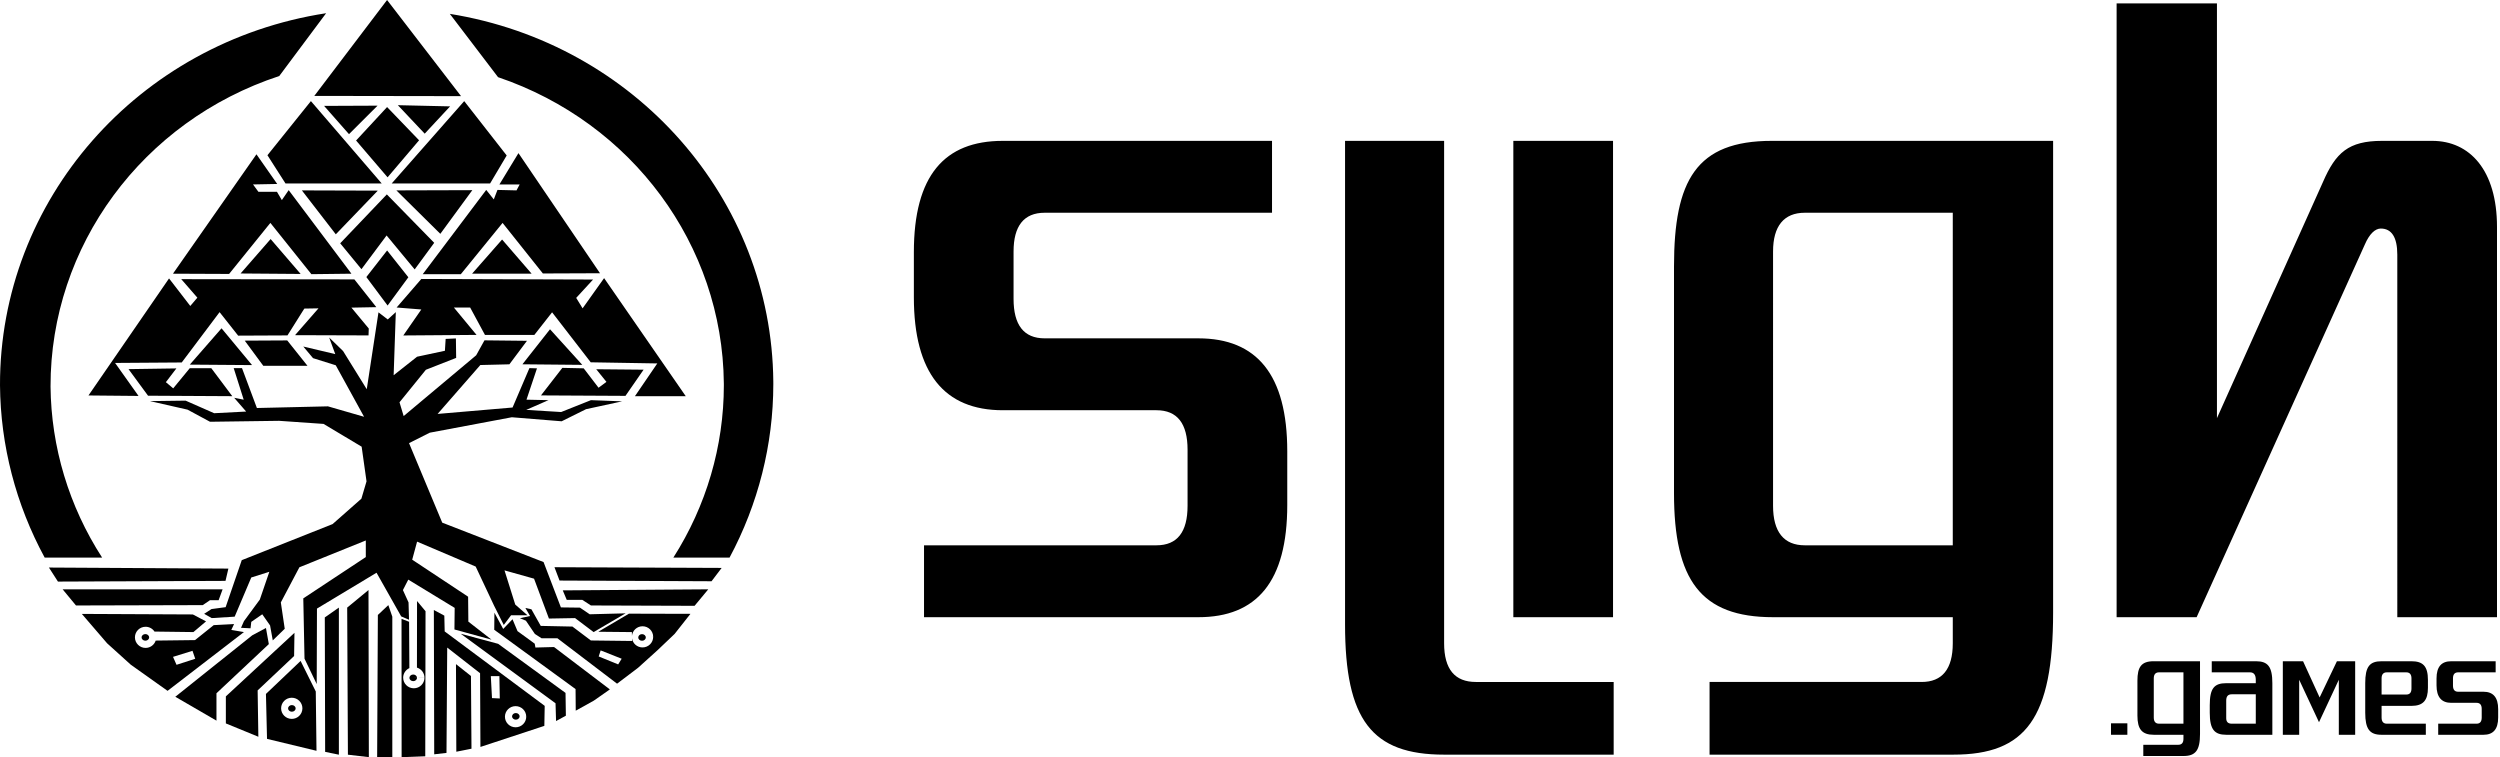 <?xml version='1.0' encoding='utf-8'?>
<!--
Copyright © 2025 Frederic Nowak. All Rights Reserved.
Copyright © 2025 Sligh Games. All Rights Reserved.
-->
<svg xmlns="http://www.w3.org/2000/svg" version="1.1" width="762.926" height="231.162" viewBox="0 0 762.926 231.162" style="fill:#000000;fill-opacity:1;fill-rule:nonzero;stroke:none;stroke-width:0.599">
  <path d="M 99.524,4.032 C 42.106,12.879 -0.128,61.066 2.9110281e-4,117.586 0.159,135.92 4.835,153.95 13.636,170.165 h 17.531 C 21.048,154.508 15.599,136.43 15.423,117.944 15.364,75.071 43.452,36.942 85.223,23.199 Z M 137.275,4.228 151.99,23.549 c 40.932,13.878 68.5,51.238 68.903,93.382 l 0.005,0.676 c -0.015,18.572 -5.35,36.772 -15.414,52.558 h 17.151 c 8.768,-16.354 13.349,-34.524 13.358,-52.966 l -0.004,-0.773 C 235.5,60.674 193.849,13.336 137.275,4.228 Z" />
  <path d="M 118.12,6.8144815e-6 140.697,29.341 95.916,29.267 Z" />
  <path d="m 121.41,32.099 8.198,8.693 7.747,-8.33 z" />
  <path d="m 103.817,74.247 14.232,-14.923 14.457,14.778 -5.963,8.113 -8.568,-10.359 -7.674,10.287 z" />
  <path d="m 129.007,83.674 19.373,-25.716 2.31,2.896 1.118,-2.896 5.812,0.143 0.969,-1.809 h -6.186 l 5.812,-9.562 24.886,36.656 -17.436,0.071 -12.295,-15.431 -12.741,15.648 z" />
  <path d="m 26.999,120.683 24.587,-35.715 6.484,8.405 2.16,-2.536 -4.918,-5.649 52.829,0.072 6.705,8.475 -7.599,0.145 5.291,6.374 -0.073,2.102 -22.428,-0.074 7.152,-8.185 -4.32,0.072 -5.143,8.187 -15.051,0.071 -5.663,-7.172 -11.55,15.358 -20.341,0.145 7.154,10.07 z" />
  <path d="m 165.09,120.665 6.517,-8.402 6.518,0.139 4.533,5.923 2.409,-1.791 -3.116,-3.858 14.452,0.138 -5.526,7.989 z" />
  <path d="m 108.664,42.882 9.463,-10.213 9.762,10.142 -9.613,11.3 z" />
  <path d="M 81.616,47.371 94.879,30.853 116.487,55.99 H 87.129 Z" />
  <path d="m 111.8,84.546 6.335,-8.114 6.482,8.185 -6.335,8.621 z" />
  <path d="m 144.06,83.524 9.164,-10.43 9.016,10.43 z" />
  <path d="m 73.418,83.457 9.167,-10.504 9.164,10.649 z" />
  <path d="m 57.921,111.271 9.686,-11.084 9.314,11.229 z" />
  <path d="m 159.424,111.171 8.423,-10.691 9.845,10.864 z" />
  <path d="m 120.964,58.103 13.41,13.257 9.763,-13.328 z" />
  <path d="m 74.685,103.953 5.663,7.68 h 13.486 l -6.185,-7.751 z" />
  <path d="m 98.902,32.316 7.6,8.621 8.718,-8.693 z" />
  <path d="M 78.262,47.087 52.78,83.524 69.916,83.598 82.508,68.021 95.026,83.669 107.247,83.524 88.098,58.025 86.011,61.066 84.521,58.532 h -5.663 l -1.64,-2.247 7.376,-0.144 z" />
  <path d="m 39.218,112.646 5.96,8.113 25.708,0.144 -6.409,-8.547 h -6.558 l -5.065,6.157 -2.236,-1.883 3.205,-4.202 z" />
  <path d="m 128.575,85.132 52.412,0.173 -5.146,5.603 1.951,3.189 6.563,-9.223 24.92,36.038 h -15.518 l 6.828,-10.001 -20.31,-0.344 -11.794,-15.26 -5.409,6.898 h -15.077 l -4.521,-8.363 h -4.968 l 6.919,8.363 -22.349,0.171 5.5,-7.931 -7.538,-0.602 z" />
  <path d="m 119.532,55.994 22.131,-25.136 12.964,16.589 -5.068,8.547 z" />
  <path d="m 92.121,58.103 10.356,13.402 12.817,-13.328 z" />
  <path d="m 120.791,95.247 -2.459,2.245 -2.832,-2.174 -3.577,23.47 -7.228,-11.662 -4.246,-4.128 1.864,5.07 -9.76,-2.317 2.979,3.549 6.931,2.174 8.642,15.719 -11.027,-3.187 -21.682,0.508 -4.545,-12.171 h -2.535 l 3.057,9.634 -2.907,-0.58 3.653,4.2 -9.763,0.507 -8.717,-3.84 -10.878,0.145 11.474,2.608 6.855,3.695 21.089,-0.288 13.56,0.942 11.626,6.952 1.488,10.578 -1.564,5.287 -8.792,7.754 -27.718,11.009 -4.918,14.344 -4.322,0.579 -2.236,1.449 2.31,1.304 7.004,-0.434 5.068,-11.954 5.514,-1.74 -2.905,8.476 -4.845,6.593 -0.893,2.029 2.906,0.145 0.223,-1.957 3.353,-2.317 2.383,3.404 0.822,4.565 3.651,-3.549 -1.192,-8.042 5.663,-10.721 20.268,-8.185 v 5.07 l -19.076,12.604 0.372,18.401 3.724,7.751 0.076,-23.037 18.179,-10.941 7.527,13.331 2.386,1.013 -0.149,-5.289 -1.714,-3.766 1.638,-3.187 14.158,8.621 -0.073,6.59 11.327,3.115 -7.08,-5.506 -0.074,-7.606 -17.063,-11.3 1.491,-5.506 17.882,7.606 5.588,11.882 2.981,5.94 2.235,-2.97 h 4.992 l -3.727,-3.261 -3.277,-10.43 9.017,2.534 4.543,12.17 7.975,-0.143 5.661,4.274 9.762,-5.723 -10.954,0.288 -2.981,-2.028 -5.811,-0.071 -5.291,-13.836 -30.922,-12.028 -10.132,-24.267 6.333,-3.186 25.036,-4.71 15.202,1.232 7.451,-3.695 11.027,-2.391 -9.537,-0.362 -9.091,3.623 -10.655,-0.653 6.779,-2.97 -6.705,-0.145 3.204,-9.563 -2.309,-0.071 -5.141,12.025 -22.876,1.957 13.04,-14.923 8.865,-0.217 5.366,-7.172 -12.967,-0.145 -2.533,4.564 -22.131,18.546 -1.267,-4.203 8.049,-9.925 9.24,-3.623 -0.076,-5.94 -3.129,0.145 -0.225,3.621 -8.492,1.812 -7.154,5.651 z" />
  <path d="m 68.924,212.514 20.937,-19.391 -0.109,7.071 -11.13,10.5 0.219,14.143 -9.917,-4.071 z" />
  <path d="m 171.737,180.164 44.411,-0.323 -4.186,5.035 -31.627,-0.106 -2.644,-1.715 h -4.74 z" />
  <path d="m 150.882,186.978 2.68,4.959 2.839,-2.966 1.526,3.63 5.257,3.833 0.211,1.174 5.678,-0.152 17.035,12.932 -4.89,3.425 -5.521,3.069 -0.052,-6.595 -24.815,-18.096 z" />
  <path d="m 132.399,186.156 0.112,44.036 3.745,-0.429 0.221,-32.142 10.028,7.823 0.109,22.497 19.505,-6.427 0.109,-6.108 -30.523,-22.714 -0.109,-4.82 z m 17.386,20.18 h 2.613 l 0.121,6.817 -2.378,-0.116 z m 7.553,9.154 c 1.794,-0.002 3.252,1.44 3.254,3.224 l -3.25,0.005 h 3.25 c 0,1.781 -1.455,3.228 -3.247,3.228 -1.794,0 -3.25,-1.442 -3.252,-3.226 -0.002,-1.781 1.45,-3.228 3.245,-3.23 z" />
  <path d="m 53.497,212.632 23.474,-18.747 4.187,-2.25 0.88,4.927 -15.979,14.999 v 8.358 z" />
  <path d="m 115.312,187.666 3.197,-3 1.213,3.535 v 42.961 l -4.628,-0.106 z" />
  <path d="m 99.118,188.418 4.298,-3 v 44.89 l -4.19,-0.856 z" />
  <path d="m 19.114,179.845 h 48.818 l -1.213,3.321 h -2.644 l -2.205,1.5 -38.679,0.106 z" />
  <path d="m 160.336,185.538 1.422,2.453 -3.102,0.665 1.839,0.766 2.734,4.038 2.051,1.329 h 4.837 l 18.191,13.852 6.413,-4.855 5.943,-5.368 5.205,-4.959 4.837,-6.134 -18.772,-0.051 -9.359,5.52 10.254,0.103 0.024,1.173 c 0.143,-1.664 1.543,-2.945 3.223,-2.951 1.794,-0.002 3.25,1.44 3.254,3.224 l -3.249,0.005 h 3.249 c 0,1.783 -1.455,3.228 -3.249,3.23 -1.614,0 -2.983,-1.177 -3.214,-2.764 l 0.014,0.793 -12.566,-0.154 -5.627,-4.242 -9.675,-0.206 -2.839,-5.06 z m 22.964,12.946 6.418,2.54 -1.071,1.733 -5.941,-2.425 z" />
  <path d="m 91.736,201.698 -10.579,10.07 0.33,13.714 15.098,3.641 -0.221,-18.106 z m -2.701,11.229 c 1.792,-0.002 3.25,1.44 3.252,3.224 l -3.247,0.005 h 3.247 c 0,1.783 -1.453,3.228 -3.247,3.228 -1.794,0.002 -3.25,-1.443 -3.252,-3.224 0,-1.784 1.453,-3.231 3.247,-3.233 z" />
  <path d="m 169.207,173.096 51.019,0.214 -3.085,4.071 -46.39,-0.214 z" />
  <path d="m 14.927,173.197 54.769,0.321 -0.88,3.75 -51.133,0.214 z" />
  <path d="m 90.215,216.183 c 0,0.558 -0.512,1.013 -1.146,1.013 -0.634,0 -1.149,-0.454 -1.149,-1.013 0,-0.559 0.513,-1.013 1.147,-1.013 0.634,-0.002 1.148,0.452 1.148,1.011 l -1.148,0.002 z" />
  <path d="m 197.075,194.531 c 0,0.559 -0.513,1.013 -1.147,1.013 -0.634,0 -1.149,-0.454 -1.149,-1.013 0,-0.558 0.513,-1.013 1.147,-1.013 0.634,-0.002 1.149,0.453 1.149,1.011 l -1.149,0.002 z" />
  <path d="m 158.563,218.611 c 0,0.558 -0.513,1.013 -1.147,1.013 -0.634,0 -1.149,-0.453 -1.149,-1.013 0,-0.558 0.513,-1.013 1.147,-1.013 0.634,0 1.149,0.453 1.149,1.011 l -1.149,0.002 z" />
  <path d="m 127.249,206.856 c 0,0.558 -0.513,1.013 -1.147,1.013 -0.634,0 -1.147,-0.454 -1.149,-1.013 0,-0.559 0.513,-1.013 1.147,-1.013 0.634,-0.002 1.149,0.452 1.149,1.011 l -1.147,0.002 z" />
  <path d="m 45.51,194.513 c 0,0.561 -0.515,1.013 -1.149,1.013 -0.633,0.002 -1.146,-0.453 -1.146,-1.011 -0.002,-0.561 0.51,-1.013 1.144,-1.013 0.634,-0.002 1.148,0.45 1.151,1.011 h -1.149 z" />
  <path d="m 140.617,193.41 11.407,3.067 20.559,14.977 0.105,6.952 -2.996,1.636 -0.159,-5.421 z" />
  <path d="m 139.152,202.668 4.574,3.63 0.157,22.185 -4.626,0.92 z" />
  <path d="m 127.268,183.411 -0.029,20.323 c 1.36,0.415 2.293,1.664 2.295,3.078 l -3.249,0.005 h 3.249 c 0,1.784 -1.452,3.228 -3.247,3.228 -1.795,0.002 -3.25,-1.442 -3.252,-3.226 0,-1.262 0.741,-2.409 1.894,-2.935 l -0.085,-14.132 -2.31,-0.897 0.029,42.22 7.215,-0.279 0.085,-44.271 -2.596,-3.116 z" />
  <path d="m 24.974,187.347 7.714,8.968 7.211,6.521 11.236,7.989 23.31,-17.934 -3.857,-0.653 0.84,-1.793 -6.206,0.326 -5.701,4.567 -12.008,0.149 c -0.432,1.332 -1.678,2.234 -3.085,2.238 -1.794,0 -3.25,-1.444 -3.252,-3.225 0,-1.784 1.453,-3.228 3.245,-3.231 1.102,-0.002 2.129,0.551 2.729,1.467 l 11.868,0.155 3.857,-3.261 -4.023,-2.12 z m 21.464,7.144 -2.012,0.002 h 2.012 z m 12.304,4.115 0.834,2.427 -5.706,1.848 -1.071,-2.427 z" />
  <path d="m 105.951,185.42 6.501,-5.356 0.109,50.996 -6.39,-0.75 z" />
  <path d="m 362.409,154.359 c 0,7.955 -3.101,12.053 -9.496,12.053 h -70.928 v 21.937 h 83.718 c 17.829,0 27.131,-10.848 27.131,-34.231 v -16.392 c 0,-23.383 -9.302,-34.472 -27.131,-34.472 h -46.898 c -6.395,0 -9.496,-4.098 -9.496,-12.053 V 76.736 c 0,-7.714 3.101,-11.812 9.496,-11.812 H 388.184 V 42.987 h -82.168 c -17.829,0 -27.131,10.607 -27.131,33.99 v 13.741 c 0,23.142 9.302,34.472 27.131,34.472 h 46.898 c 6.395,0 9.496,4.098 9.496,12.053 z M 440.702,42.987 H 410.47 V 190.519 c 0,29.169 8.139,39.776 30.232,39.776 h 51.743 v -22.178 h -42.053 c -6.395,0 -9.69,-3.857 -9.69,-11.812 z m 51.549,0 H 461.825 V 188.349 h 30.425 z M 595.929,166.412 h -45.154 c -6.395,0 -9.69,-4.098 -9.69,-12.053 V 76.736 c 0,-7.714 3.294,-11.812 9.69,-11.812 h 45.154 z M 626.549,42.987 h -85.85 c -23.061,0 -29.844,12.053 -29.844,38.329 v 69.186 c 0,26.517 8.139,37.847 30.232,37.847 h 54.843 v 7.955 c 0,7.955 -3.294,11.812 -9.496,11.812 h -64.727 v 22.178 h 74.416 c 22.092,0 30.425,-11.089 30.425,-43.392 z m 135.461,26.276 c 0,-17.357 -8.333,-26.276 -19.767,-26.276 h -15.31 c -10.271,0 -14.147,3.616 -18.023,12.535 L 676.547,127.601 V 1.041 H 645.928 V 188.349 h 24.418 L 721.701,74.566 c 1.357,-3.134 3.101,-4.821 4.845,-4.821 3.294,0 5.039,2.652 5.039,7.955 V 188.349 h 30.425 z"/>
  <path d="m 649.207,220.735 h -4.991 v 3.498 h 4.991 z" />
  <path d="m 666.323,220.846 h -7.454 c -1.056,0 -1.6,-0.633 -1.6,-1.861 v -11.984 c 0,-1.191 0.544,-1.824 1.6,-1.824 h 7.454 z m 5.055,-19.055 h -14.173 c -3.807,0 -4.927,1.861 -4.927,5.917 v 10.681 c 0,4.094 1.344,5.843 4.991,5.843 h 9.054 v 1.228 c 0,1.228 -0.544,1.824 -1.568,1.824 h -10.686 v 3.424 h 12.285 c 3.647,0 5.023,-1.712 5.023,-6.699 z m 9.662,19.055 c -1.12,0 -1.664,-0.558 -1.664,-1.675 v -5.396 c 0,-1.265 0.544,-1.898 1.696,-1.898 h 7.326 v 8.969 z m 12.413,-12.356 c 0,-5.024 -1.344,-6.699 -4.991,-6.699 h -13.501 v 3.387 h 11.677 c 1.184,0 1.76,0.782 1.76,2.27 v 1.042 h -9.022 c -3.679,0 -5.023,1.6 -5.023,6.699 v 2.307 c 0,5.136 1.44,6.736 5.023,6.736 h 14.077 z m 25.274,-6.699 h -5.567 l -5.279,11.053 -5.055,-11.053 h -6.175 v 22.442 h 4.991 v -16.785 l 6.047,12.951 6.047,-12.951 v 16.785 h 4.991 z m 17.18,8.337 c 0,1.228 -0.544,1.824 -1.568,1.824 h -7.55 v -4.95 c 0,-1.191 0.544,-1.824 1.6,-1.824 h 5.951 c 1.024,0 1.568,0.633 1.568,1.824 z m 5.023,-2.642 c 0,-4.168 -1.504,-5.694 -5.023,-5.694 h -9.118 c -3.679,0 -4.991,1.675 -4.991,6.699 v 9.006 c 0,4.987 1.344,6.736 4.991,6.736 h 13.501 v -3.387 h -11.901 c -1.056,0 -1.6,-0.633 -1.6,-1.861 v -3.573 h 9.118 c 3.615,0 5.023,-1.749 5.023,-5.508 z m 16.412,11.5 c 0,1.228 -0.512,1.861 -1.568,1.861 h -11.709 v 3.387 h 13.821 c 2.943,0 4.479,-1.675 4.479,-5.285 v -2.531 c 0,-3.61 -1.536,-5.322 -4.479,-5.322 h -7.742 c -1.056,0 -1.568,-0.633 -1.568,-1.861 v -2.233 c 0,-1.191 0.512,-1.824 1.568,-1.824 h 11.453 v -3.387 h -13.565 c -2.943,0 -4.479,1.638 -4.479,5.248 v 2.121 c 0,3.573 1.536,5.322 4.479,5.322 h 7.742 c 1.056,0 1.568,0.633 1.568,1.861 z" />
</svg>